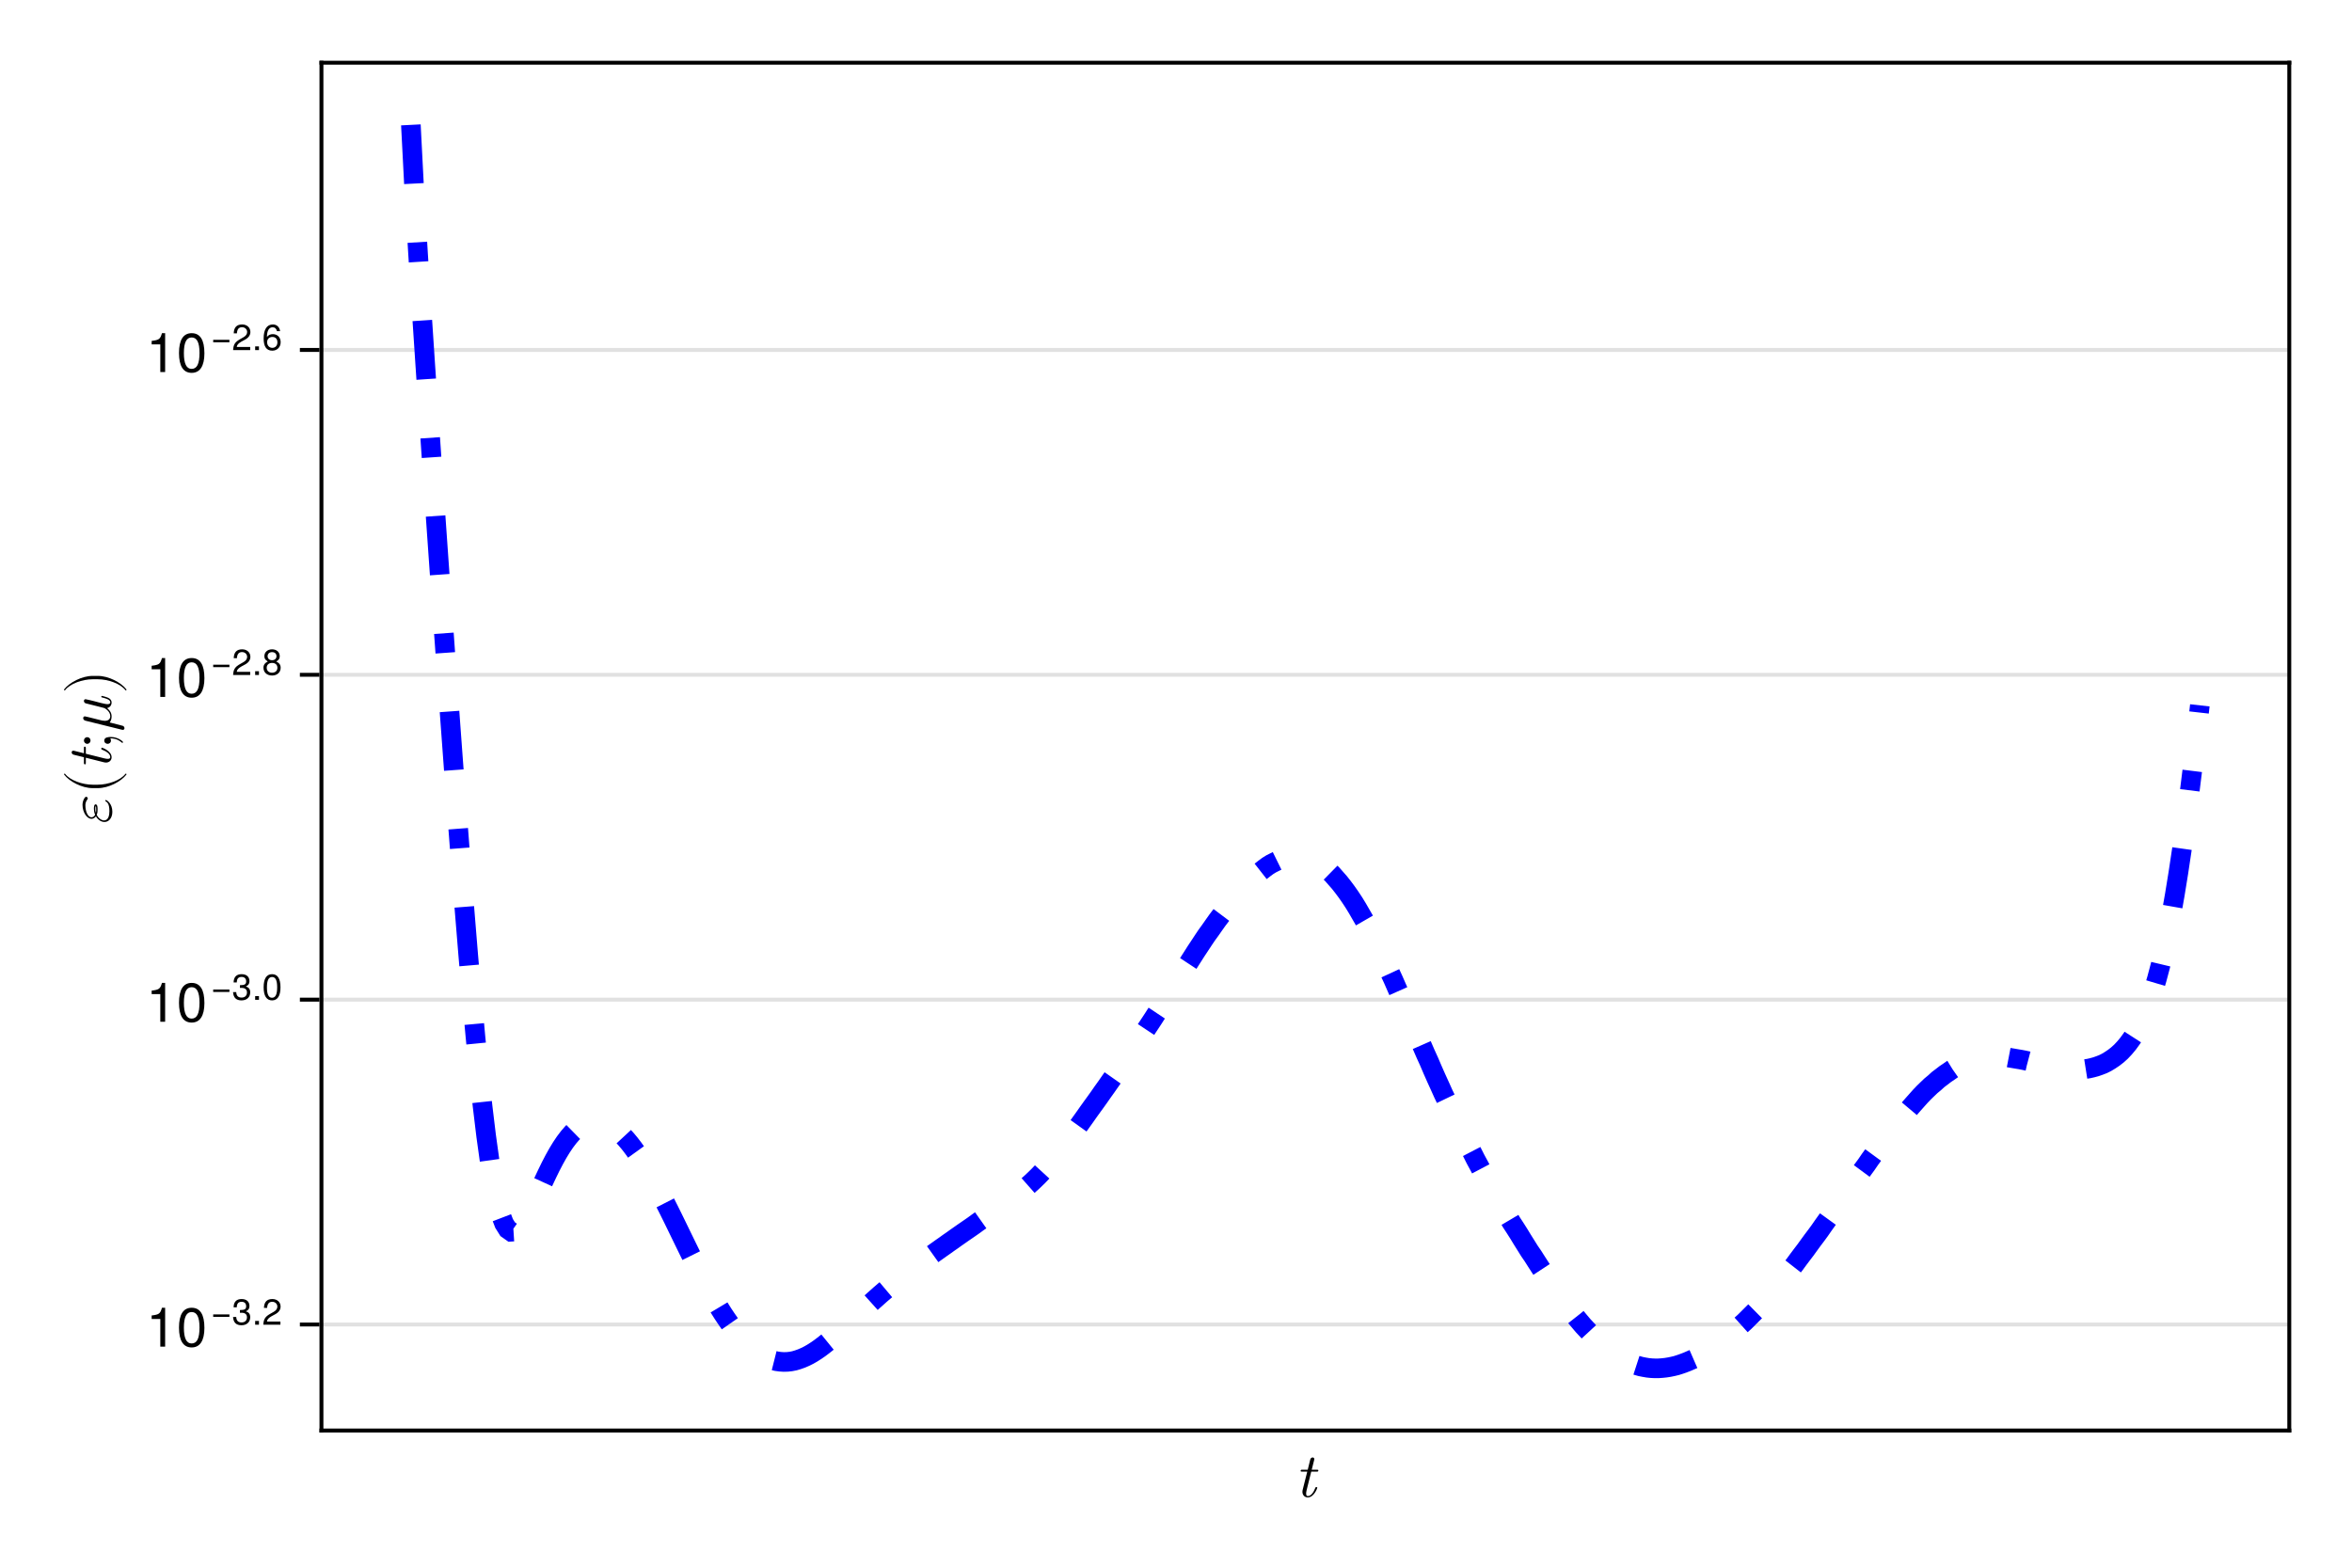 <?xml version="1.0" encoding="UTF-8"?>
<svg xmlns="http://www.w3.org/2000/svg" xmlns:xlink="http://www.w3.org/1999/xlink" width="600" height="400" viewBox="0 0 600 400">
<defs>
<g>
<g id="glyph-0-0-bd6bab3b">
<path d="M 5.703 -2.281 C 5.703 -2.453 5.562 -2.453 5.453 -2.453 C 5.266 -2.453 5.266 -2.438 5.141 -2.141 C 4.844 -1.375 4.203 -0.172 3.297 -0.172 C 2.859 -0.172 2.859 -0.578 2.859 -0.828 C 2.859 -0.938 2.859 -1.203 2.969 -1.641 L 4.156 -6.406 L 5.516 -6.406 C 5.797 -6.406 5.969 -6.406 5.969 -6.703 C 5.969 -6.891 5.828 -6.891 5.562 -6.891 L 4.281 -6.891 L 4.875 -9.266 C 4.938 -9.484 4.938 -9.516 4.938 -9.594 C 4.938 -9.938 4.672 -10.016 4.516 -10.016 C 4.109 -10.016 3.953 -9.688 3.891 -9.438 L 3.266 -6.891 L 1.906 -6.891 C 1.625 -6.891 1.453 -6.891 1.453 -6.594 C 1.453 -6.406 1.594 -6.406 1.859 -6.406 L 3.141 -6.406 L 1.984 -1.812 C 1.969 -1.75 1.906 -1.484 1.906 -1.266 C 1.906 -0.469 2.438 0.172 3.266 0.172 C 4.875 0.172 5.703 -2.203 5.703 -2.281 Z M 5.703 -2.281 "/>
</g>
<g id="glyph-1-0-bd6bab3b">
<path d="M -6.344 -6.859 C -6.641 -6.859 -7.25 -5.891 -7.25 -4.797 C -7.25 -2.953 -6.172 -1.234 -4.953 -1.234 C -4.266 -1.234 -3.875 -1.812 -3.828 -1.875 C -3.297 -0.922 -2.406 -0.422 -1.656 -0.422 C -0.625 -0.422 0.359 -1.328 0.359 -3.031 C 0.359 -5.141 -1.062 -6.031 -1.297 -6.031 C -1.391 -6.031 -1.453 -5.953 -1.453 -5.859 C -1.453 -5.781 -1.391 -5.734 -1.344 -5.703 C -0.969 -5.469 -0.391 -5.094 -0.391 -3.172 C -0.391 -2.188 -0.625 -0.828 -1.766 -0.828 C -2.297 -0.828 -3.156 -1.281 -3.625 -2.25 C -3.406 -2.781 -3.406 -3.25 -3.406 -3.625 C -3.406 -4.047 -3.406 -4.922 -3.906 -4.922 C -4.281 -4.922 -4.344 -4.375 -4.344 -3.766 C -4.344 -3.422 -4.297 -2.859 -4.031 -2.266 C -4.219 -1.906 -4.531 -1.625 -4.953 -1.625 C -5.938 -1.625 -6.516 -3.203 -6.516 -4.641 C -6.516 -4.891 -6.516 -5.469 -6.062 -6.109 C -5.938 -6.281 -5.906 -6.312 -5.906 -6.438 C -5.906 -6.641 -6.109 -6.859 -6.344 -6.859 Z M -3.891 -4.516 C -3.781 -4.266 -3.766 -4.234 -3.766 -3.625 C -3.766 -3.281 -3.766 -3.094 -3.844 -2.781 C -3.969 -3.156 -3.984 -3.484 -3.984 -3.766 C -3.984 -4.156 -3.969 -4.219 -3.891 -4.516 Z M -3.891 -4.516 "/>
</g>
<g id="glyph-2-0-bd6bab3b">
<path d="M 3.812 -5.312 C 3.766 -5.312 3.719 -5.281 3.688 -5.25 C 2.438 -3.578 -0.766 -2.484 -3.328 -2.484 L -4.672 -2.484 C -7.234 -2.484 -10.438 -3.578 -11.688 -5.25 C -11.719 -5.281 -11.766 -5.312 -11.812 -5.312 C -11.891 -5.312 -11.969 -5.234 -11.969 -5.156 C -11.969 -5.125 -11.953 -5.094 -11.938 -5.062 C -10.609 -3.297 -7.406 -1.609 -4.672 -1.609 L -3.328 -1.609 C -0.594 -1.609 2.609 -3.297 3.938 -5.062 C 3.953 -5.094 3.969 -5.125 3.969 -5.156 C 3.969 -5.234 3.891 -5.312 3.812 -5.312 Z M 3.812 -5.312 "/>
</g>
<g id="glyph-2-1-bd6bab3b">
<path d="M -6.047 -3.078 C -6.516 -3.078 -6.891 -2.688 -6.891 -2.219 C -6.891 -1.766 -6.516 -1.375 -6.047 -1.375 C -5.578 -1.375 -5.203 -1.766 -5.203 -2.219 C -5.203 -2.688 -5.578 -3.078 -6.047 -3.078 Z M -0.047 -3.125 C -0.516 -3.125 -1.703 -3.094 -1.703 -2.219 C -1.703 -1.656 -1.266 -1.375 -0.844 -1.375 C -0.438 -1.375 0 -1.641 0 -2.219 C 0 -2.297 -0.016 -2.359 -0.016 -2.359 C -0.031 -2.469 -0.062 -2.641 -0.172 -2.766 C 0.266 -2.766 1.516 -2.766 2.703 -1.75 C 2.828 -1.625 2.859 -1.625 2.906 -1.625 C 3.031 -1.625 3.094 -1.719 3.094 -1.797 C 3.094 -1.969 1.812 -3.125 -0.047 -3.125 Z M -0.047 -3.125 "/>
</g>
<g id="glyph-2-2-bd6bab3b">
<path d="M -2.281 -9.156 C -2.453 -9.156 -2.453 -9.016 -2.453 -8.953 C -2.453 -8.797 -2.391 -8.781 -2.156 -8.734 C -1.125 -8.469 -0.172 -8.172 -0.172 -7.516 C -0.172 -7.094 -0.594 -7.047 -0.906 -7.047 C -1.266 -7.047 -2.016 -7.234 -2.578 -7.359 L -4.297 -7.812 C -4.547 -7.859 -5.156 -8.016 -5.391 -8.078 C -5.766 -8.156 -6.375 -8.312 -6.469 -8.312 C -6.75 -8.312 -6.891 -8.094 -6.891 -7.859 C -6.891 -7.781 -6.875 -7.359 -6.344 -7.234 L -3.344 -6.484 L -1.719 -6.062 C -1.625 -6.047 -0.172 -5.281 -0.172 -3.984 C -0.172 -3.188 -0.703 -2.797 -1.562 -2.797 C -2.031 -2.797 -2.484 -2.906 -2.922 -3.031 L -5.609 -3.703 C -5.953 -3.781 -6.562 -3.938 -6.641 -3.938 C -6.906 -3.938 -7.078 -3.75 -7.078 -3.469 C -7.078 -3.422 -7.062 -2.969 -6.5 -2.828 L 2.766 -0.531 C 2.953 -0.484 3.031 -0.484 3.031 -0.484 C 3.266 -0.484 3.453 -0.656 3.453 -0.922 C 3.453 -1.266 3.172 -1.453 3.125 -1.484 C 2.969 -1.547 2.141 -1.766 -0.312 -2.375 C 0.109 -2.875 0.172 -3.594 0.172 -3.922 C 0.172 -5.047 -0.547 -5.656 -0.984 -6.047 C -0.266 -6.188 0.172 -6.781 0.172 -7.484 C 0.172 -8.047 -0.188 -8.422 -0.703 -8.672 C -1.281 -8.938 -2.281 -9.156 -2.281 -9.156 Z M -2.281 -9.156 "/>
</g>
<g id="glyph-3-0-bd6bab3b">
<path d="M -2.281 -5.703 C -2.453 -5.703 -2.453 -5.562 -2.453 -5.453 C -2.453 -5.266 -2.438 -5.266 -2.141 -5.141 C -1.375 -4.844 -0.172 -4.203 -0.172 -3.297 C -0.172 -2.859 -0.578 -2.859 -0.828 -2.859 C -0.938 -2.859 -1.203 -2.859 -1.641 -2.969 L -6.406 -4.156 L -6.406 -5.516 C -6.406 -5.797 -6.406 -5.969 -6.703 -5.969 C -6.891 -5.969 -6.891 -5.828 -6.891 -5.562 L -6.891 -4.281 L -9.266 -4.875 C -9.484 -4.938 -9.516 -4.938 -9.594 -4.938 C -9.938 -4.938 -10.016 -4.672 -10.016 -4.516 C -10.016 -4.109 -9.688 -3.953 -9.438 -3.891 L -6.891 -3.266 L -6.891 -1.906 C -6.891 -1.625 -6.891 -1.453 -6.594 -1.453 C -6.406 -1.453 -6.406 -1.594 -6.406 -1.859 L -6.406 -3.141 L -1.812 -1.984 C -1.75 -1.969 -1.484 -1.906 -1.266 -1.906 C -0.469 -1.906 0.172 -2.438 0.172 -3.266 C 0.172 -4.875 -2.203 -5.703 -2.281 -5.703 Z M -2.281 -5.703 "/>
</g>
<g id="glyph-4-0-bd6bab3b">
<path d="M -3.328 -4.609 L -4.672 -4.609 C -7.406 -4.609 -10.609 -2.922 -11.938 -1.172 C -11.953 -1.141 -11.969 -1.109 -11.969 -1.078 C -11.969 -0.984 -11.891 -0.906 -11.812 -0.906 C -11.766 -0.906 -11.719 -0.938 -11.688 -0.969 C -10.438 -2.641 -7.234 -3.75 -4.672 -3.75 L -3.328 -3.75 C -0.766 -3.75 2.438 -2.641 3.688 -0.969 C 3.719 -0.938 3.766 -0.906 3.812 -0.906 C 3.891 -0.906 3.969 -0.984 3.969 -1.078 C 3.969 -1.109 3.953 -1.141 3.938 -1.172 C 2.609 -2.922 -0.594 -4.609 -3.328 -4.609 Z M -3.328 -4.609 "/>
</g>
<g id="glyph-5-0-bd6bab3b">
<path d="M 4.859 0 C 4.859 0 3.625 0 3.625 0 C 3.625 0 3.625 -7.062 3.625 -7.062 C 3.625 -7.062 1.422 -7.062 1.422 -7.062 C 1.422 -7.062 1.422 -7.953 1.422 -7.953 C 3.328 -8.188 3.609 -8.406 4.047 -9.922 C 4.047 -9.922 4.859 -9.922 4.859 -9.922 C 4.859 -9.922 4.859 0 4.859 0 Z M 4.859 0 "/>
</g>
<g id="glyph-5-1-bd6bab3b">
<path d="M 7.094 -4.781 C 7.094 -1.516 5.953 0.203 3.844 0.203 C 1.719 0.203 0.609 -1.516 0.609 -4.859 C 0.609 -8.188 1.703 -9.922 3.844 -9.922 C 6 -9.922 7.094 -8.219 7.094 -4.781 Z M 5.844 -4.891 C 5.844 -7.547 5.188 -8.828 3.844 -8.828 C 2.516 -8.828 1.859 -7.562 1.859 -4.844 C 1.859 -2.125 2.516 -0.812 3.828 -0.812 C 5.188 -0.812 5.844 -2.078 5.844 -4.891 Z M 5.844 -4.891 "/>
</g>
<g id="glyph-6-0-bd6bab3b">
<path d="M 4.766 -2 C 4.766 -2 0.625 -2 0.625 -2 C 0.625 -2 0.625 -2.625 0.625 -2.625 C 0.625 -2.625 4.766 -2.625 4.766 -2.625 C 4.766 -2.625 4.766 -2 4.766 -2 Z M 4.766 -2 "/>
</g>
<g id="glyph-6-1-bd6bab3b">
<path d="M 4.672 -1.906 C 4.672 -0.672 3.797 0.141 2.453 0.141 C 1.125 0.141 0.391 -0.516 0.297 -1.969 C 0.297 -1.969 1.109 -1.969 1.109 -1.969 C 1.156 -1.031 1.594 -0.578 2.484 -0.578 C 3.328 -0.578 3.844 -1.078 3.844 -1.891 C 3.844 -2.625 3.375 -3.047 2.484 -3.047 C 2.484 -3.047 2.047 -3.047 2.047 -3.047 C 2.047 -3.047 2.047 -3.734 2.047 -3.734 C 3.344 -3.734 3.641 -4.016 3.641 -4.719 C 3.641 -5.406 3.219 -5.844 2.5 -5.844 C 1.656 -5.844 1.266 -5.406 1.25 -4.438 C 1.25 -4.438 0.438 -4.438 0.438 -4.438 C 0.469 -5.828 1.156 -6.547 2.484 -6.547 C 3.734 -6.547 4.484 -5.875 4.484 -4.75 C 4.484 -4.094 4.172 -3.672 3.562 -3.422 C 4.344 -3.156 4.672 -2.703 4.672 -1.906 Z M 4.672 -1.906 "/>
</g>
<g id="glyph-7-0-bd6bab3b">
<path d="M 1.766 0 C 1.766 0 0.797 0 0.797 0 C 0.797 0 0.797 -0.953 0.797 -0.953 C 0.797 -0.953 1.766 -0.953 1.766 -0.953 C 1.766 -0.953 1.766 0 1.766 0 Z M 1.766 0 "/>
</g>
<g id="glyph-7-1-bd6bab3b">
<path d="M 4.719 -4.625 C 4.719 -3.828 4.25 -3.141 3.328 -2.656 C 3.328 -2.656 2.406 -2.156 2.406 -2.156 C 1.609 -1.688 1.312 -1.344 1.234 -0.797 C 1.234 -0.797 4.672 -0.797 4.672 -0.797 C 4.672 -0.797 4.672 0 4.672 0 C 4.672 0 0.312 0 0.312 0 C 0.391 -1.438 0.781 -2.062 2.156 -2.828 C 2.156 -2.828 3 -3.312 3 -3.312 C 3.578 -3.641 3.891 -4.094 3.891 -4.609 C 3.891 -5.312 3.328 -5.844 2.594 -5.844 C 1.797 -5.844 1.344 -5.375 1.281 -4.281 C 1.281 -4.281 0.469 -4.281 0.469 -4.281 C 0.516 -5.859 1.281 -6.547 2.625 -6.547 C 3.859 -6.547 4.719 -5.734 4.719 -4.625 Z M 4.719 -4.625 "/>
</g>
<g id="glyph-7-2-bd6bab3b">
<path d="M 4.688 -3.156 C 4.688 -1 3.922 0.141 2.547 0.141 C 1.141 0.141 0.391 -1 0.391 -3.203 C 0.391 -5.406 1.125 -6.547 2.547 -6.547 C 3.969 -6.547 4.688 -5.422 4.688 -3.156 Z M 3.844 -3.219 C 3.844 -4.984 3.422 -5.828 2.547 -5.828 C 1.656 -5.828 1.234 -4.984 1.234 -3.188 C 1.234 -1.406 1.656 -0.531 2.516 -0.531 C 3.422 -0.531 3.844 -1.359 3.844 -3.219 Z M 3.844 -3.219 "/>
</g>
<g id="glyph-8-0-bd6bab3b">
<path d="M 4.766 -2 C 4.766 -2 0.625 -2 0.625 -2 C 0.625 -2 0.625 -2.625 0.625 -2.625 C 0.625 -2.625 4.766 -2.625 4.766 -2.625 C 4.766 -2.625 4.766 -2 4.766 -2 Z M 4.766 -2 "/>
</g>
<g id="glyph-8-1-bd6bab3b">
<path d="M 4.719 -4.625 C 4.719 -3.828 4.25 -3.141 3.328 -2.656 C 3.328 -2.656 2.406 -2.156 2.406 -2.156 C 1.609 -1.688 1.312 -1.344 1.234 -0.797 C 1.234 -0.797 4.672 -0.797 4.672 -0.797 C 4.672 -0.797 4.672 0 4.672 0 C 4.672 0 0.312 0 0.312 0 C 0.391 -1.438 0.781 -2.062 2.156 -2.828 C 2.156 -2.828 3 -3.312 3 -3.312 C 3.578 -3.641 3.891 -4.094 3.891 -4.609 C 3.891 -5.312 3.328 -5.844 2.594 -5.844 C 1.797 -5.844 1.344 -5.375 1.281 -4.281 C 1.281 -4.281 0.469 -4.281 0.469 -4.281 C 0.516 -5.859 1.281 -6.547 2.625 -6.547 C 3.859 -6.547 4.719 -5.734 4.719 -4.625 Z M 4.719 -4.625 "/>
</g>
<g id="glyph-9-0-bd6bab3b">
<path d="M 1.766 0 C 1.766 0 0.797 0 0.797 0 C 0.797 0 0.797 -0.953 0.797 -0.953 C 0.797 -0.953 1.766 -0.953 1.766 -0.953 C 1.766 -0.953 1.766 0 1.766 0 Z M 1.766 0 "/>
</g>
<g id="glyph-9-1-bd6bab3b">
<path d="M 4.734 -1.844 C 4.734 -0.656 3.828 0.141 2.547 0.141 C 1.25 0.141 0.344 -0.656 0.344 -1.859 C 0.344 -2.578 0.719 -3.078 1.453 -3.438 C 0.797 -3.859 0.578 -4.188 0.578 -4.797 C 0.578 -5.828 1.391 -6.547 2.547 -6.547 C 3.703 -6.547 4.5 -5.828 4.5 -4.797 C 4.5 -4.188 4.281 -3.844 3.609 -3.438 C 4.375 -3.078 4.734 -2.578 4.734 -1.844 Z M 3.672 -4.781 C 3.672 -5.422 3.234 -5.828 2.547 -5.828 C 1.859 -5.828 1.406 -5.422 1.406 -4.797 C 1.406 -4.172 1.859 -3.766 2.547 -3.766 C 3.219 -3.766 3.672 -4.172 3.672 -4.781 Z M 3.906 -1.844 C 3.906 -2.609 3.359 -3.078 2.547 -3.078 C 1.734 -3.078 1.172 -2.609 1.172 -1.844 C 1.172 -1.078 1.734 -0.578 2.516 -0.578 C 3.359 -0.578 3.906 -1.062 3.906 -1.844 Z M 3.906 -1.844 "/>
</g>
<g id="glyph-10-0-bd6bab3b">
<path d="M 4.766 -2 C 4.766 -2 0.625 -2 0.625 -2 C 0.625 -2 0.625 -2.625 0.625 -2.625 C 0.625 -2.625 4.766 -2.625 4.766 -2.625 C 4.766 -2.625 4.766 -2 4.766 -2 Z M 4.766 -2 "/>
</g>
<g id="glyph-10-1-bd6bab3b">
<path d="M 4.719 -4.625 C 4.719 -3.828 4.25 -3.141 3.328 -2.656 C 3.328 -2.656 2.406 -2.156 2.406 -2.156 C 1.609 -1.688 1.312 -1.344 1.234 -0.797 C 1.234 -0.797 4.672 -0.797 4.672 -0.797 C 4.672 -0.797 4.672 0 4.672 0 C 4.672 0 0.312 0 0.312 0 C 0.391 -1.438 0.781 -2.062 2.156 -2.828 C 2.156 -2.828 3 -3.312 3 -3.312 C 3.578 -3.641 3.891 -4.094 3.891 -4.609 C 3.891 -5.312 3.328 -5.844 2.594 -5.844 C 1.797 -5.844 1.344 -5.375 1.281 -4.281 C 1.281 -4.281 0.469 -4.281 0.469 -4.281 C 0.516 -5.859 1.281 -6.547 2.625 -6.547 C 3.859 -6.547 4.719 -5.734 4.719 -4.625 Z M 4.719 -4.625 "/>
</g>
<g id="glyph-11-0-bd6bab3b">
<path d="M 1.766 0 C 1.766 0 0.797 0 0.797 0 C 0.797 0 0.797 -0.953 0.797 -0.953 C 0.797 -0.953 1.766 -0.953 1.766 -0.953 C 1.766 -0.953 1.766 0 1.766 0 Z M 1.766 0 "/>
</g>
<g id="glyph-11-1-bd6bab3b">
<path d="M 4.734 -2.031 C 4.734 -0.75 3.844 0.141 2.594 0.141 C 1.094 0.141 0.391 -0.938 0.391 -2.984 C 0.391 -5.266 1.219 -6.547 2.75 -6.547 C 3.734 -6.547 4.438 -5.906 4.594 -4.844 C 4.594 -4.844 3.781 -4.844 3.781 -4.844 C 3.656 -5.469 3.266 -5.828 2.688 -5.828 C 1.75 -5.828 1.234 -4.938 1.234 -3.344 C 1.578 -3.828 2.094 -4.078 2.734 -4.078 C 3.906 -4.078 4.734 -3.25 4.734 -2.031 Z M 3.906 -1.969 C 3.906 -2.844 3.422 -3.359 2.625 -3.359 C 1.828 -3.359 1.281 -2.828 1.281 -2.016 C 1.281 -1.172 1.844 -0.578 2.609 -0.578 C 3.359 -0.578 3.906 -1.141 3.906 -1.969 Z M 3.906 -1.969 "/>
</g>
</g>
</defs>
<rect x="-60" y="-40" width="720" height="480" fill="rgb(100%, 100%, 100%)" fill-opacity="1"/>
<path fill-rule="nonzero" fill="rgb(100%, 100%, 100%)" fill-opacity="1" d="M 82 365 L 584 365 L 584 16 L 82 16 Z M 82 365 "/>
<path fill="none" stroke-width="1" stroke-linecap="butt" stroke-linejoin="miter" stroke="rgb(0%, 0%, 0%)" stroke-opacity="0.12" stroke-miterlimit="1.155" d="M 82 337.953 L 584 337.953 "/>
<path fill="none" stroke-width="1" stroke-linecap="butt" stroke-linejoin="miter" stroke="rgb(0%, 0%, 0%)" stroke-opacity="0.12" stroke-miterlimit="1.155" d="M 82 255.062 L 584 255.062 "/>
<path fill="none" stroke-width="1" stroke-linecap="butt" stroke-linejoin="miter" stroke="rgb(0%, 0%, 0%)" stroke-opacity="0.12" stroke-miterlimit="1.155" d="M 82 172.172 L 584 172.172 "/>
<path fill="none" stroke-width="1" stroke-linecap="butt" stroke-linejoin="miter" stroke="rgb(0%, 0%, 0%)" stroke-opacity="0.12" stroke-miterlimit="1.155" d="M 82 89.285 L 584 89.285 "/>
<g fill="rgb(0%, 0%, 0%)" fill-opacity="1">
<use xlink:href="#glyph-0-0-bd6bab3b" x="330.344" y="381.896"/>
</g>
<g fill="rgb(0%, 0%, 0%)" fill-opacity="1">
<use xlink:href="#glyph-1-0-bd6bab3b" x="28.3" y="210.156"/>
</g>
<g fill="rgb(0%, 0%, 0%)" fill-opacity="1">
<use xlink:href="#glyph-2-0-bd6bab3b" x="28.3" y="202.7"/>
</g>
<g fill="rgb(0%, 0%, 0%)" fill-opacity="1">
<use xlink:href="#glyph-3-0-bd6bab3b" x="28.3" y="196.476"/>
</g>
<g fill="rgb(0%, 0%, 0%)" fill-opacity="1">
<use xlink:href="#glyph-2-1-bd6bab3b" x="28.3" y="191.164"/>
</g>
<g fill="rgb(0%, 0%, 0%)" fill-opacity="1">
<use xlink:href="#glyph-2-2-bd6bab3b" x="28.3" y="186.716"/>
</g>
<g fill="rgb(0%, 0%, 0%)" fill-opacity="1">
<use xlink:href="#glyph-4-0-bd6bab3b" x="28.3" y="177.068"/>
</g>
<g fill="rgb(0%, 0%, 0%)" fill-opacity="1">
<use xlink:href="#glyph-5-0-bd6bab3b" x="37.268" y="343.6"/>
</g>
<g fill="rgb(0%, 0%, 0%)" fill-opacity="1">
<use xlink:href="#glyph-5-1-bd6bab3b" x="45.052" y="343.6"/>
</g>
<g fill="rgb(0%, 0%, 0%)" fill-opacity="1">
<use xlink:href="#glyph-6-0-bd6bab3b" x="53.76" y="338"/>
</g>
<g fill="rgb(0%, 0%, 0%)" fill-opacity="1">
<use xlink:href="#glyph-6-1-bd6bab3b" x="59.156" y="338"/>
</g>
<g fill="rgb(0%, 0%, 0%)" fill-opacity="1">
<use xlink:href="#glyph-7-0-bd6bab3b" x="64.294" y="338"/>
</g>
<g fill="rgb(0%, 0%, 0%)" fill-opacity="1">
<use xlink:href="#glyph-7-1-bd6bab3b" x="66.863" y="338"/>
</g>
<g fill="rgb(0%, 0%, 0%)" fill-opacity="1">
<use xlink:href="#glyph-5-0-bd6bab3b" x="37.268" y="260.711"/>
</g>
<g fill="rgb(0%, 0%, 0%)" fill-opacity="1">
<use xlink:href="#glyph-5-1-bd6bab3b" x="45.052" y="260.711"/>
</g>
<g fill="rgb(0%, 0%, 0%)" fill-opacity="1">
<use xlink:href="#glyph-6-0-bd6bab3b" x="53.76" y="255.111"/>
</g>
<g fill="rgb(0%, 0%, 0%)" fill-opacity="1">
<use xlink:href="#glyph-6-1-bd6bab3b" x="59.156" y="255.111"/>
</g>
<g fill="rgb(0%, 0%, 0%)" fill-opacity="1">
<use xlink:href="#glyph-7-0-bd6bab3b" x="64.294" y="255.111"/>
</g>
<g fill="rgb(0%, 0%, 0%)" fill-opacity="1">
<use xlink:href="#glyph-7-2-bd6bab3b" x="66.863" y="255.111"/>
</g>
<g fill="rgb(0%, 0%, 0%)" fill-opacity="1">
<use xlink:href="#glyph-5-0-bd6bab3b" x="37.268" y="177.822"/>
</g>
<g fill="rgb(0%, 0%, 0%)" fill-opacity="1">
<use xlink:href="#glyph-5-1-bd6bab3b" x="45.052" y="177.822"/>
</g>
<g fill="rgb(0%, 0%, 0%)" fill-opacity="1">
<use xlink:href="#glyph-8-0-bd6bab3b" x="53.76" y="172.222"/>
</g>
<g fill="rgb(0%, 0%, 0%)" fill-opacity="1">
<use xlink:href="#glyph-8-1-bd6bab3b" x="59.156" y="172.222"/>
</g>
<g fill="rgb(0%, 0%, 0%)" fill-opacity="1">
<use xlink:href="#glyph-9-0-bd6bab3b" x="64.294" y="172.222"/>
</g>
<g fill="rgb(0%, 0%, 0%)" fill-opacity="1">
<use xlink:href="#glyph-9-1-bd6bab3b" x="66.863" y="172.222"/>
</g>
<g fill="rgb(0%, 0%, 0%)" fill-opacity="1">
<use xlink:href="#glyph-5-0-bd6bab3b" x="37.268" y="94.933"/>
</g>
<g fill="rgb(0%, 0%, 0%)" fill-opacity="1">
<use xlink:href="#glyph-5-1-bd6bab3b" x="45.052" y="94.933"/>
</g>
<g fill="rgb(0%, 0%, 0%)" fill-opacity="1">
<use xlink:href="#glyph-10-0-bd6bab3b" x="53.76" y="89.333"/>
</g>
<g fill="rgb(0%, 0%, 0%)" fill-opacity="1">
<use xlink:href="#glyph-10-1-bd6bab3b" x="59.156" y="89.333"/>
</g>
<g fill="rgb(0%, 0%, 0%)" fill-opacity="1">
<use xlink:href="#glyph-11-0-bd6bab3b" x="64.294" y="89.333"/>
</g>
<g fill="rgb(0%, 0%, 0%)" fill-opacity="1">
<use xlink:href="#glyph-11-1-bd6bab3b" x="66.863" y="89.333"/>
</g>
<path fill="none" stroke-width="5" stroke-linecap="butt" stroke-linejoin="miter" stroke="rgb(0%, 0%, 100%)" stroke-opacity="1" stroke-dasharray="15 15 5 15" stroke-miterlimit="2" d="M 104.816 31.863 L 105.734 49.594 L 106.648 64.777 L 107.562 79.113 L 108.477 92.98 L 109.391 106.547 L 110.305 119.891 L 111.219 133.066 L 112.133 146.098 L 113.051 158.996 L 113.965 171.758 L 114.879 184.367 L 115.793 196.797 L 116.707 209.008 L 117.621 220.945 L 118.535 232.547 L 119.449 243.727 L 120.367 254.398 L 121.281 264.449 L 122.195 273.781 L 123.109 282.285 L 124.023 289.863 L 124.938 296.438 L 125.852 301.957 L 126.766 306.402 L 127.684 309.789 L 128.598 312.176 L 129.512 313.637 L 130.426 314.281 L 131.34 314.223 L 132.254 313.582 L 133.168 312.48 L 134.082 311.023 L 135 309.312 L 135.914 307.434 L 136.828 305.453 L 137.742 303.441 L 138.656 301.445 L 139.57 299.5 L 140.484 297.629 L 141.402 295.867 L 142.316 294.23 L 143.23 292.73 L 144.145 291.371 L 145.059 290.164 L 145.973 289.105 L 146.887 288.211 L 147.801 287.469 L 148.719 286.883 L 149.633 286.445 L 150.547 286.16 L 151.461 286.016 L 152.375 286.016 L 153.289 286.156 L 154.203 286.43 L 155.117 286.828 L 156.035 287.359 L 156.949 288.008 L 157.863 288.773 L 158.777 289.652 L 159.691 290.637 L 160.605 291.727 L 161.52 292.914 L 162.434 294.184 L 163.352 295.551 L 164.266 296.996 L 165.18 298.516 L 166.094 300.102 L 167.008 301.742 L 167.922 303.445 L 168.836 305.195 L 169.75 306.988 L 170.668 308.809 L 171.582 310.652 L 172.496 312.527 L 173.41 314.41 L 174.324 316.289 L 175.238 318.164 L 176.152 320.027 L 177.066 321.871 L 177.984 323.691 L 178.898 325.473 L 179.812 327.215 L 180.727 328.898 L 181.641 330.547 L 182.555 332.133 L 183.469 333.66 L 184.383 335.117 L 185.301 336.492 L 186.215 337.805 L 187.129 339.035 L 188.043 340.188 L 188.957 341.262 L 189.871 342.246 L 190.785 343.148 L 191.699 343.969 L 192.617 344.695 L 193.531 345.355 L 194.445 345.93 L 195.359 346.402 L 196.273 346.789 L 197.188 347.094 L 198.102 347.324 L 199.016 347.449 L 199.934 347.508 L 200.848 347.484 L 201.762 347.383 L 202.676 347.203 L 203.59 346.93 L 204.504 346.602 L 205.418 346.207 L 206.332 345.75 L 207.25 345.223 L 208.164 344.637 L 209.078 344.008 L 209.992 343.32 L 210.906 342.598 L 211.82 341.855 L 212.734 341.086 L 213.648 340.289 L 214.566 339.469 L 215.48 338.629 L 216.395 337.773 L 217.309 336.906 L 218.223 336.051 L 219.137 335.191 L 220.051 334.355 L 220.969 333.516 L 221.883 332.688 L 222.797 331.867 L 224.625 330.234 L 225.539 329.453 L 226.453 328.684 L 227.367 327.93 L 228.285 327.188 L 229.199 326.465 L 230.113 325.75 L 231.027 325.051 L 231.941 324.355 L 232.855 323.656 L 233.77 322.977 L 234.684 322.301 L 235.602 321.645 L 236.516 321.008 L 238.344 319.703 L 239.258 319.055 L 240.172 318.402 L 241.086 317.766 L 242 317.105 L 242.918 316.473 L 243.832 315.816 L 245.66 314.535 L 247.488 313.277 L 248.402 312.641 L 249.316 311.969 L 250.234 311.32 L 251.148 310.715 L 252.062 310.078 L 252.977 309.422 L 253.891 308.789 L 254.805 308.172 L 255.719 307.551 L 256.633 306.902 L 257.551 306.223 L 258.465 305.562 L 259.379 304.871 L 260.293 304.145 L 261.207 303.414 L 262.121 302.617 L 263.035 301.812 L 263.949 300.953 L 264.867 300.055 L 265.781 299.098 L 266.695 298.102 L 267.609 297.059 L 268.523 295.992 L 269.438 294.855 L 270.352 293.699 L 271.266 292.523 L 272.184 291.309 L 273.098 290.082 L 274.012 288.832 L 274.926 287.547 L 275.84 286.273 L 276.754 284.996 L 277.668 283.695 L 278.582 282.422 L 279.5 281.16 L 280.414 279.879 L 281.328 278.566 L 282.242 277.293 L 283.156 275.98 L 284.07 274.68 L 284.984 273.402 L 285.898 272.098 L 286.816 270.816 L 287.73 269.469 L 288.645 268.203 L 289.559 266.859 L 290.473 265.5 L 291.387 264.109 L 292.301 262.762 L 293.215 261.383 L 294.133 259.992 L 295.047 258.555 L 295.961 257.184 L 296.875 255.711 L 297.789 254.27 L 298.703 252.793 L 299.617 251.324 L 300.535 249.93 L 301.449 248.438 L 302.363 246.984 L 303.277 245.598 L 304.191 244.164 L 305.105 242.723 L 306.02 241.344 L 306.934 239.953 L 307.852 238.586 L 308.766 237.332 L 309.68 236.023 L 310.594 234.738 L 311.508 233.535 L 312.422 232.32 L 313.336 231.133 L 314.25 229.957 L 315.168 228.887 L 316.082 227.816 L 316.996 226.738 L 317.91 225.82 L 318.824 224.918 L 319.738 223.98 L 320.652 223.121 L 321.566 222.355 L 322.484 221.637 L 323.398 220.957 L 324.312 220.391 L 325.227 219.934 L 326.141 219.484 L 327.055 219.125 L 327.969 218.793 L 328.883 218.641 L 329.801 218.5 L 330.715 218.48 L 331.629 218.531 L 332.543 218.695 L 333.457 218.941 L 334.371 219.25 L 335.285 219.699 L 336.199 220.215 L 337.117 220.781 L 338.031 221.438 L 338.945 222.184 L 339.859 223.082 L 340.773 224.125 L 341.688 225.164 L 342.602 226.324 L 343.516 227.547 L 344.434 228.859 L 345.348 230.242 L 346.262 231.73 L 347.176 233.32 L 348.09 234.902 L 349.004 236.551 L 349.918 238.379 L 350.832 240.238 L 351.75 242.066 L 352.664 243.969 L 353.578 245.965 L 354.492 247.93 L 355.406 249.906 L 356.32 252.004 L 357.234 254.055 L 358.148 256.133 L 359.066 258.203 L 359.98 260.336 L 360.895 262.477 L 361.809 264.637 L 362.723 266.715 L 363.637 268.828 L 364.551 270.836 L 365.465 272.977 L 366.383 275.055 L 367.297 277.062 L 368.211 279.098 L 369.125 280.996 L 370.039 282.906 L 370.953 284.852 L 371.867 286.754 L 372.781 288.578 L 373.699 290.5 L 374.613 292.246 L 375.527 294.004 L 376.441 295.82 L 377.355 297.5 L 378.27 299.234 L 379.184 300.867 L 380.102 302.469 L 381.016 304.086 L 381.93 305.699 L 382.844 307.266 L 383.758 308.863 L 384.672 310.371 L 385.586 311.914 L 386.5 313.309 L 387.418 314.754 L 388.332 316.258 L 389.246 317.715 L 390.16 319.18 L 391.074 320.512 L 391.988 321.953 L 392.902 323.367 L 393.816 324.762 L 394.734 326.16 L 395.648 327.477 L 396.562 328.836 L 397.477 330.078 L 398.391 331.375 L 399.305 332.57 L 400.219 333.789 L 401.133 334.922 L 402.051 336.09 L 402.965 337.191 L 403.879 338.27 L 404.793 339.246 L 405.707 340.234 L 406.621 341.203 L 407.535 342.07 L 408.449 342.898 L 409.367 343.676 L 410.281 344.414 L 411.195 345.078 L 412.109 345.723 L 413.023 346.301 L 413.938 346.836 L 414.852 347.328 L 415.766 347.738 L 416.684 348.102 L 417.598 348.398 L 418.512 348.66 L 419.426 348.844 L 420.34 349 L 421.254 349.094 L 422.168 349.137 L 423.082 349.133 L 424 349.07 L 424.914 348.973 L 425.828 348.828 L 426.742 348.641 L 427.656 348.422 L 428.57 348.133 L 429.484 347.809 L 430.398 347.461 L 431.316 347.062 L 432.23 346.664 L 433.145 346.168 L 434.059 345.66 L 434.973 345.102 L 435.887 344.531 L 436.801 343.926 L 437.715 343.316 L 438.633 342.641 L 439.547 341.98 L 440.461 341.219 L 441.375 340.473 L 442.289 339.73 L 443.203 338.918 L 445.031 337.277 L 445.949 336.367 L 446.863 335.445 L 447.777 334.543 L 448.691 333.555 L 449.605 332.539 L 450.52 331.59 L 451.434 330.512 L 452.348 329.414 L 453.266 328.375 L 454.18 327.285 L 455.094 326.137 L 456.008 324.969 L 456.922 323.781 L 457.836 322.609 L 458.75 321.355 L 459.664 320.141 L 460.582 318.938 L 461.496 317.672 L 462.41 316.418 L 463.324 315.211 L 464.238 313.961 L 465.152 312.641 L 466.066 311.367 L 466.984 310.098 L 467.898 308.816 L 468.812 307.5 L 469.727 306.16 L 470.641 304.863 L 471.555 303.527 L 473.383 300.879 L 474.301 299.629 L 475.215 298.391 L 476.129 297.148 L 477.043 295.809 L 478.871 293.309 L 479.785 292.18 L 480.699 290.918 L 481.617 289.723 L 482.531 288.465 L 483.445 287.238 L 484.359 286.094 L 485.273 285.051 L 486.188 283.949 L 487.102 282.863 L 488.016 281.816 L 488.934 280.781 L 489.848 279.754 L 490.762 278.797 L 491.676 277.91 L 492.59 277.035 L 493.504 276.281 L 494.418 275.445 L 495.332 274.754 L 496.25 274.047 L 497.164 273.434 L 498.078 272.793 L 498.992 272.23 L 499.906 271.754 L 500.82 271.301 L 501.734 270.93 L 502.648 270.578 L 503.566 270.234 L 504.48 270.043 L 505.395 269.863 L 506.309 269.664 L 507.223 269.641 L 508.137 269.602 L 509.051 269.547 L 509.965 269.578 L 510.883 269.609 L 511.797 269.715 L 512.711 269.891 L 513.625 270.043 L 514.539 270.203 L 515.453 270.352 L 516.367 270.531 L 517.281 270.73 L 518.199 270.973 L 519.113 271.188 L 520.027 271.457 L 520.941 271.656 L 521.855 271.906 L 522.77 272.094 L 523.684 272.309 L 524.598 272.449 L 525.516 272.629 L 526.43 272.793 L 527.344 272.906 L 528.258 272.934 L 529.172 272.977 L 530.086 272.961 L 531 272.91 L 531.914 272.785 L 532.832 272.641 L 533.746 272.434 L 534.66 272.184 L 535.574 271.867 L 536.488 271.512 L 537.402 271.055 L 538.316 270.5 L 539.234 269.883 L 540.148 269.172 L 541.062 268.348 L 541.977 267.375 L 542.891 266.277 L 543.805 265.016 L 544.719 263.598 L 545.633 261.98 L 546.551 260.121 L 547.465 258.012 L 548.379 255.609 L 549.293 252.898 L 550.207 249.828 L 551.121 246.391 L 552.035 242.551 L 552.949 238.281 L 553.867 233.57 L 554.781 228.395 L 555.695 222.766 L 556.609 216.676 L 557.523 210.148 L 558.438 203.188 L 559.352 195.82 L 560.266 188.066 L 561.184 179.969 "/>
<path fill="none" stroke-width="1" stroke-linecap="butt" stroke-linejoin="miter" stroke="rgb(0%, 0%, 0%)" stroke-opacity="1" stroke-miterlimit="1.155" d="M 81.5 337.953 L 76.5 337.953 "/>
<path fill="none" stroke-width="1" stroke-linecap="butt" stroke-linejoin="miter" stroke="rgb(0%, 0%, 0%)" stroke-opacity="1" stroke-miterlimit="1.155" d="M 81.5 255.062 L 76.5 255.062 "/>
<path fill="none" stroke-width="1" stroke-linecap="butt" stroke-linejoin="miter" stroke="rgb(0%, 0%, 0%)" stroke-opacity="1" stroke-miterlimit="1.155" d="M 81.5 172.172 L 76.5 172.172 "/>
<path fill="none" stroke-width="1" stroke-linecap="butt" stroke-linejoin="miter" stroke="rgb(0%, 0%, 0%)" stroke-opacity="1" stroke-miterlimit="1.155" d="M 81.5 89.285 L 76.5 89.285 "/>
<path fill="none" stroke-width="1" stroke-linecap="butt" stroke-linejoin="miter" stroke="rgb(0%, 0%, 0%)" stroke-opacity="1" stroke-miterlimit="1.155" d="M 81.5 365 L 584.5 365 "/>
<path fill="none" stroke-width="1" stroke-linecap="butt" stroke-linejoin="miter" stroke="rgb(0%, 0%, 0%)" stroke-opacity="1" stroke-miterlimit="1.155" d="M 82 365.5 L 82 15.5 "/>
<path fill="none" stroke-width="1" stroke-linecap="butt" stroke-linejoin="miter" stroke="rgb(0%, 0%, 0%)" stroke-opacity="1" stroke-miterlimit="1.155" d="M 81.5 16 L 584.5 16 "/>
<path fill="none" stroke-width="1" stroke-linecap="butt" stroke-linejoin="miter" stroke="rgb(0%, 0%, 0%)" stroke-opacity="1" stroke-miterlimit="1.155" d="M 584 365.5 L 584 15.5 "/>
</svg>
